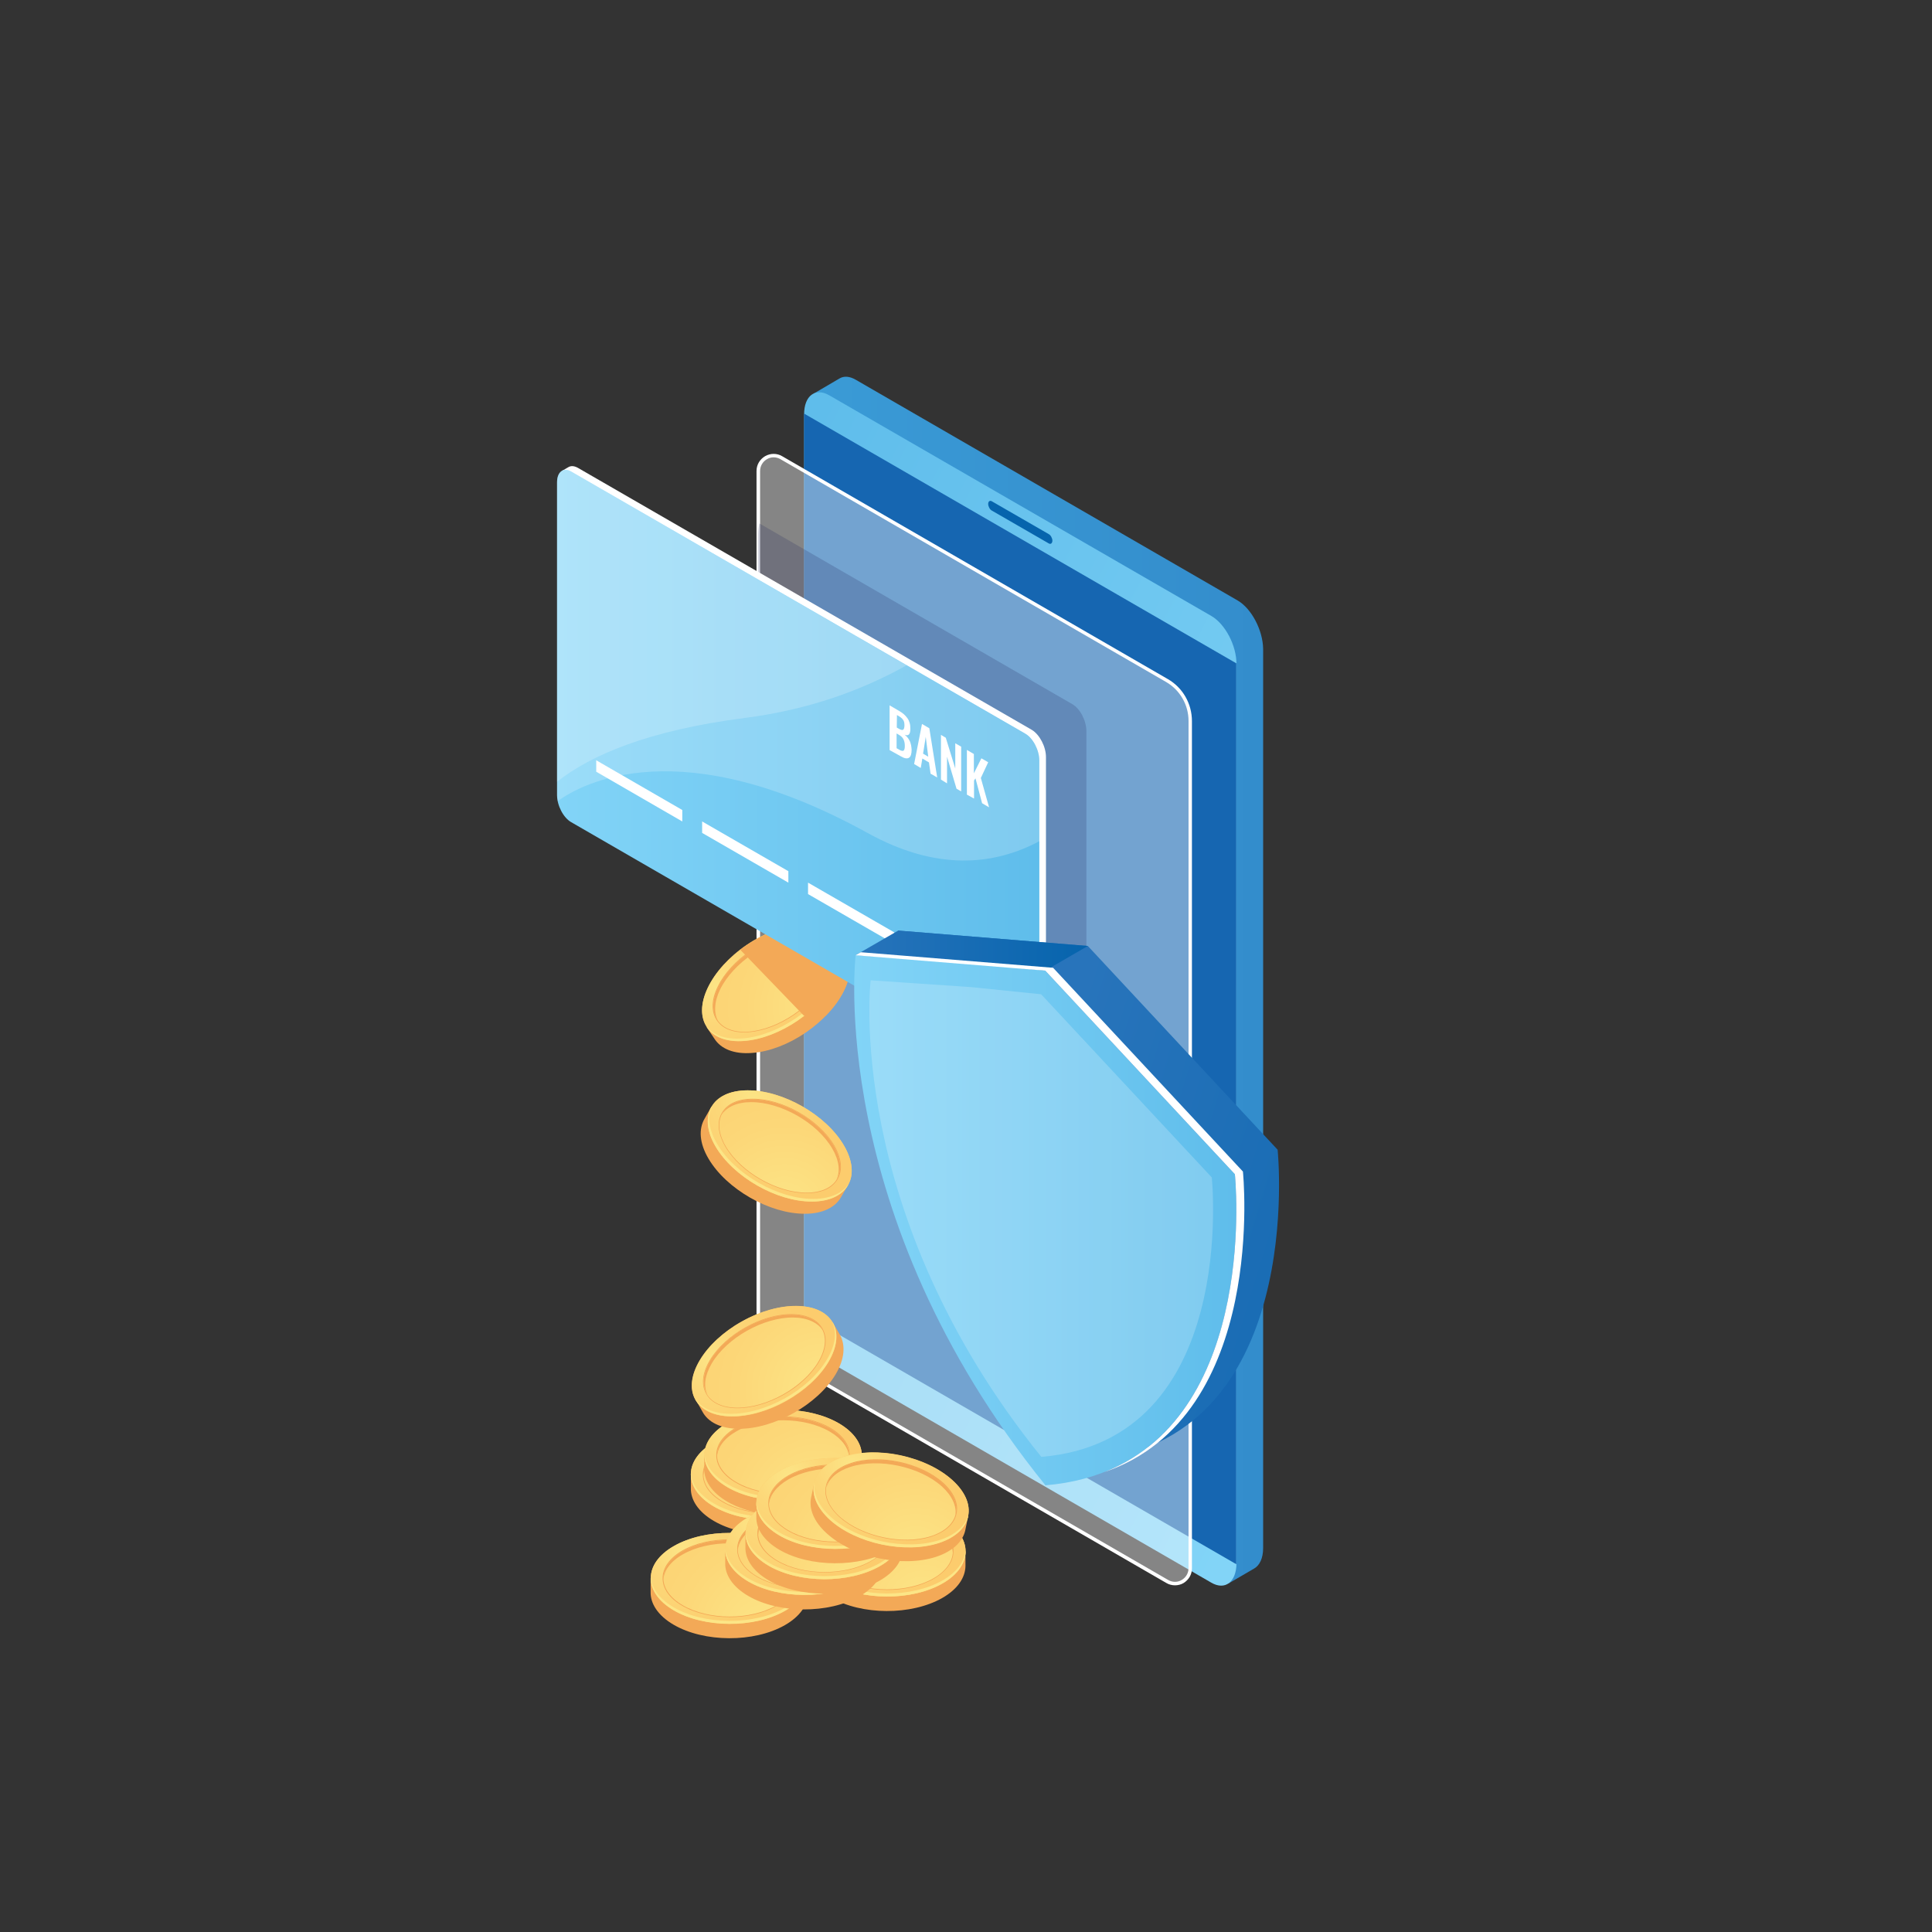 <?xml version="1.0" encoding="utf-8"?>
<!-- Generator: Adobe Illustrator 24.1.3, SVG Export Plug-In . SVG Version: 6.00 Build 0)  -->
<svg version="1.1" id="Layer_1" xmlns="http://www.w3.org/2000/svg" xmlns:xlink="http://www.w3.org/1999/xlink" x="0px" y="0px"
	 viewBox="0 0 1080 1080" style="enable-background:new 0 0 1080 1080;" xml:space="preserve">
<rect x="0" y="0" width="1080" height="1080" fill="#333333" stroke="none"/>
<style type="text/css">
	.st0{fill:url(#SVGID_1_);}
	.st1{fill:url(#SVGID_2_);}
	.st2{fill:#1666B1;}
	.st3{opacity:0.4;fill:#FFFFFF;enable-background:new    ;}
	.st4{fill:#FFFFFF;}
	.st5{fill:#0664AD;}
	.st6{opacity:0.2;fill:#21255C;enable-background:new    ;}
	.st7{fill:#F3A957;}
	.st8{fill:#FCCC6D;}
	.st9{fill:url(#SVGID_3_);}
	.st10{fill:url(#SVGID_4_);}
	.st11{fill:#FCE586;}
	.st12{fill:url(#SVGID_5_);}
	.st13{opacity:0.2;fill:#FFFFFF;enable-background:new    ;}
	.st14{fill:url(#SVGID_6_);}
	.st15{fill:url(#SVGID_7_);}
	.st16{fill:url(#SVGID_8_);}
	.st17{fill:url(#SVGID_9_);}
	.st18{fill:url(#SVGID_10_);}
	.st19{fill:url(#SVGID_11_);}
	.st20{fill:url(#SVGID_12_);}
	.st21{fill:url(#SVGID_13_);}
	.st22{fill:url(#SVGID_14_);}
	.st23{fill:url(#SVGID_15_);}
	.st24{fill:url(#SVGID_16_);}
	.st25{fill:url(#SVGID_17_);}
	.st26{fill:url(#SVGID_18_);}
	.st27{fill:url(#SVGID_19_);}
	.st28{fill:url(#SVGID_20_);}
	.st29{fill:url(#SVGID_21_);}
	.st30{fill:url(#SVGID_22_);}
	.st31{fill:url(#SVGID_23_);}
	.st32{fill:url(#SVGID_24_);}
	.st33{fill:url(#SVGID_25_);}
	.st34{fill:url(#SVGID_26_);}
	.st35{fill:url(#SVGID_27_);}
	.st36{fill:url(#SVGID_28_);}
</style>
<g id="payment3">
	<g>
		
			<linearGradient id="SVGID_1_" gradientUnits="userSpaceOnUse" x1="454.9" y1="532.051" x2="1106.75" y2="532.051" gradientTransform="matrix(1 0 0 -1 0 1080)">
			<stop  offset="0" style="stop-color:#3A9BD6"/>
			<stop  offset="6.547332e-02" style="stop-color:#3998D4"/>
			<stop  offset="0.671" style="stop-color:#2E83C5"/>
			<stop  offset="1" style="stop-color:#2A7CBF"/>
		</linearGradient>
		<path class="st0" d="M691.9,335.7L478.4,212.3c-3.4-2-6.6-2.2-9-0.8l-14.5,8.5l9.5,5.7v500.1c0,10.4,6.3,22.4,14.1,26.9l211,121.9
			l-3,10.7l14.6-8.5l0,0c3-1.7,5-5.7,5-11.4V362.6C705.9,352.2,699.6,340.2,691.9,335.7z"/>
		
			<linearGradient id="SVGID_2_" gradientUnits="userSpaceOnUse" x1="267.824" y1="88.163" x2="655.596" y2="-116.155" gradientTransform="matrix(0.866 0.5 0 -1.155 169.693 304.739)">
			<stop  offset="0" style="stop-color:#5FBDEB"/>
			<stop  offset="1" style="stop-color:#82D4F7"/>
		</linearGradient>
		<path class="st1" d="M677.1,884.7L463.6,761.3c-7.8-4.5-14.1-16.5-14.1-26.9V231.6c0-10.4,6.3-15.1,14.1-10.6l213.5,123.3
			c7.8,4.5,14.1,16.5,14.1,26.9V874C691.1,884.4,684.8,889.2,677.1,884.7z"/>
		<polygon class="st2" points="691.1,874.4 449.5,734.8 449.5,231.2 691.1,370.8 		"/>
		<g>
			<path class="st3" d="M652.5,884.1L436.9,759.5c-8.1-4.7-13.1-13.3-13.1-22.6V263.3c0-6.6,7.2-10.8,12.9-7.4l215.6,124.6
				c8.1,4.7,13.1,13.3,13.1,22.6v473.6C665.4,883.2,658.3,887.4,652.5,884.1z"/>
			<path class="st4" d="M656.8,886.2c-1.6,0-3.3-0.4-4.8-1.3L436.4,760.3c-8.4-4.8-13.5-13.8-13.5-23.5V263.3c0-3.5,1.8-6.5,4.8-8.3
				c3-1.7,6.6-1.7,9.5,0l215.6,124.6c8.4,4.8,13.5,13.8,13.5,23.5v473.6c0,3.5-1.8,6.5-4.8,8.3C660.1,885.8,658.5,886.2,656.8,886.2
				z M653,883.2c2.4,1.4,5.3,1.4,7.6,0c2.4-1.4,3.8-3.9,3.8-6.6V403c0-9-4.8-17.3-12.6-21.8L436.3,256.7c-2.4-1.4-5.3-1.4-7.6,0
				c-2.4,1.4-3.8,3.9-3.8,6.6v473.6c0,9,4.8,17.3,12.6,21.8L653,883.2z"/>
		</g>
		<path class="st5" d="M586.3,303.8l-31.9-18.4c-1.1-0.6-2-2.3-2-3.7l0,0c0-1.4,0.9-2.1,2-1.5l31.9,18.4c1.1,0.6,2,2.3,2,3.7l0,0
			C588.2,303.7,587.4,304.4,586.3,303.8z"/>
	</g>
	<path class="st6" d="M599.4,589.6c4.4,2.5,7.9-0.2,7.9-6V408.7c0-5.8-3.5-12.6-7.9-15.1l-174.9-101c-0.4,2-0.7,4.1-0.7,6.3v189.3
		L599.4,589.6z"/>
	<g>
		<path class="st7" d="M468,524.8v4.3c-3.7-1.7-8.5-2.5-14.1-2.1c-19.8,1.4-42.8,17.1-51.5,35c-2.4,4.9-3.4,9.5-3.3,13.6l-4-1.3
			l4.3,6.4l0,0c3.6,5.6,10.9,8.7,21,7.9c19.8-1.4,42.8-17.1,51.5-35c4.3-8.9,4.2-16.7,0.6-22.1l0,0L468,524.8z"/>
		
			<ellipse transform="matrix(0.827 -0.562 0.562 0.827 -234.173 337.385)" class="st8" cx="431.6" cy="549.5" rx="44" ry="25.4"/>
		
			<radialGradient id="SVGID_3_" cx="1978.666" cy="1392.368" r="62.841" gradientTransform="matrix(0.622 -0.783 -0.783 -0.622 260.995 2967.288)" gradientUnits="userSpaceOnUse">
			<stop  offset="0" style="stop-color:#FCE586"/>
			<stop  offset="0.321" style="stop-color:#FCD778"/>
			<stop  offset="0.663" style="stop-color:#FCCF70"/>
			<stop  offset="1" style="stop-color:#FCCC6D"/>
		</radialGradient>
		<path class="st9" d="M467.4,546.9c-8.6,17.9-31.7,33.5-51.5,35c-19.8,1.4-28.8-11.9-20.2-29.7c8.6-17.9,31.7-33.5,51.5-35
			C467,515.7,476.1,529,467.4,546.9z"/>
		<path class="st7" d="M444,567.3c-7.9,5.4-17.1,9.1-25.5,9.7c-8.2,0.6-14.5-1.7-17.8-6.6c-3.3-4.8-3.1-11.6,0.5-18.9
			c7.3-15.1,26.8-28.3,43.5-29.6c8.2-0.6,14.5,1.7,17.8,6.6c3.3,4.8,3.1,11.6-0.5,18.9C458.4,554.9,451.8,561.9,444,567.3z
			 M419.6,532.3c-7.7,5.3-14.2,12.2-17.7,19.5c-3.4,7.1-3.6,13.6-0.5,18.2c3.1,4.6,9.2,6.8,17.1,6.2c16.5-1.2,35.7-14.3,42.9-29.1
			c3.4-7.1,3.6-13.6,0.5-18.2c-3.1-4.6-9.2-6.8-17.1-6.2C436.4,523.3,427.4,527,419.6,532.3z"/>
		
			<radialGradient id="SVGID_4_" cx="2009.139" cy="1336.12" r="149.488" gradientTransform="matrix(0.622 -0.783 -0.783 -0.622 260.995 2967.288)" gradientUnits="userSpaceOnUse">
			<stop  offset="0" style="stop-color:#FCE586"/>
			<stop  offset="0.321" style="stop-color:#FCD778"/>
			<stop  offset="0.663" style="stop-color:#FCCF70"/>
			<stop  offset="1" style="stop-color:#FCCC6D"/>
		</radialGradient>
		<path class="st10" d="M461.7,547.3c-7.3,15-26.6,28.1-43.2,29.4c-16.6,1.2-24.2-10-16.9-25c7.3-15,26.6-28.1,43.2-29.4
			C461.3,521.1,468.9,532.3,461.7,547.3z"/>
		<path class="st7" d="M402.5,553.2c7.3-15,26.6-28.1,43.2-29.4c7.9-0.6,13.7,1.6,16.9,5.7c-2.9-5-9.1-7.8-17.9-7.1
			c-16.6,1.2-36,14.4-43.2,29.4c-3.8,7.9-3.5,14.7,0,19.3C399,566.5,399.1,560.2,402.5,553.2z"/>
		<path class="st11" d="M466.5,545.5c-8.6,17.9-31.7,33.5-51.5,35c-9.5,0.7-16.5-2-20.3-6.9c3.5,5.8,10.9,9.1,21.2,8.3
			c19.8-1.4,42.8-17.1,51.5-35c4.5-9.3,4.2-17.4,0.1-22.8C470.7,529.4,470.6,536.9,466.5,545.5z"/>
	</g>
	<path class="st7" d="M461.4,568c4.4-4.5,8.1-9.4,10.5-14.5c4.3-8.9,4.2-16.7,0.6-22.1l-4.5-6.7c-0.1-0.1-0.1-0.2-0.2-0.3
		s-0.2-0.3-0.3-0.4c0,0,0,0.1,0.1,0.1c-3.8-5-10.8-7.8-20.3-7.1c-11.2,0.8-23.4,6.2-33.5,13.9l35.6,36.9h12V568z"/>
	<g>
		<path class="st4" d="M576.8,408L323,261.5c-2-1.1-3.8-1.2-5.2-0.4l0,0l-3.8,2.2c0,0,0.9,0.1,1.7,0.2c-0.5,1.1-0.7,2.4-0.7,4v174.9
			c0,5.8,3.5,12.6,7.9,15.1L576.8,604c0.5,0.3,0.9,0.5,1.4,0.6v2l3.8-2.2l0,0c1.7-1,2.7-3.2,2.7-6.4V423.2
			C584.7,417.3,581.1,410.6,576.8,408z"/>
		
			<linearGradient id="SVGID_5_" gradientUnits="userSpaceOnUse" x1="311.4" y1="645.101" x2="581" y2="645.101" gradientTransform="matrix(1 0 0 -1 0 1080)">
			<stop  offset="0" style="stop-color:#82D4F7"/>
			<stop  offset="1" style="stop-color:#5FBDEB"/>
		</linearGradient>
		<path class="st12" d="M573.1,606.2L319.3,459.6c-4.4-2.5-7.9-9.3-7.9-15.1V269.6c0-5.8,3.5-8.5,7.9-6l253.8,146.5
			c4.4,2.5,7.9,9.3,7.9,15.1v174.9C581,606,577.5,608.7,573.1,606.2z"/>
		<g>
			<path class="st4" d="M497.3,419.3v-25l5.3,3.1c1,0.6,1.9,1.2,2.6,1.8c0.7,0.6,1.4,1.4,2,2.2c0.6,0.8,1,1.7,1.3,2.7
				s0.4,2.1,0.4,3.3c0,3.1-1.1,4.2-3.2,3.3c1.3,1,2.2,2.2,2.9,3.6c0.6,1.4,0.9,3,1,4.8c0,2.4-0.5,3.9-1.5,4.5s-2.5,0.4-4.5-0.8
				L497.3,419.3z M501.3,406.7l1.2,0.7c1.2,0.7,2,0.8,2.4,0.5s0.7-1.2,0.7-2.5c0-0.7-0.1-1.3-0.2-1.8s-0.4-1-0.7-1.4
				c-0.3-0.4-0.7-0.8-1.1-1.1c-0.4-0.3-1-0.7-1.7-1.1l-0.5-0.3L501.3,406.7L501.3,406.7z M501.3,418.3l1.4,0.8
				c1.2,0.7,2,0.8,2.4,0.5c0.5-0.4,0.7-1.3,0.7-2.7c0-1.5-0.3-2.7-0.8-3.7s-1.4-1.8-2.6-2.5l-1.2-0.7v8.3H501.3z"/>
			<path class="st4" d="M511,427.1l4.4-22.4l4.1,2.4l4.4,27.5l-3.7-2.1l-0.9-6.3l-3.7-2.2l-0.9,5.3L511,427.1z M516,421.3l2.9,1.7
				l-1.4-11.1L516,421.3z"/>
			<path class="st4" d="M526,435.8v-25l2.7,1.6l5.3,17.2v-14.1l3.3,1.9v25l-2.6-1.5l-5.3-17.9v14.9L526,435.8z"/>
			<path class="st4" d="M540.5,444.2v-25l3.9,2.3v10.8l4.2-8.4l3.8,2.2l-4.1,8.8l4.6,16.4L549,449l-3.7-13.9l-0.8,1.2v10.1
				L540.5,444.2z"/>
		</g>
		<g>
			<polygon class="st4" points="381.4,459.2 333.3,431.4 333.3,425 381.4,452.8 			"/>
			<polygon class="st4" points="440.7,493.4 392.5,465.6 392.5,459.2 440.7,487 			"/>
			<polygon class="st4" points="499.9,527.6 451.7,499.8 451.7,493.4 499.9,521.2 			"/>
			<polygon class="st4" points="559.1,561.8 510.9,534 510.9,527.6 559.1,555.4 			"/>
		</g>
		<path class="st13" d="M573.1,410.2L319.3,263.6c-4.4-2.5-7.9,0.2-7.9,6v174.9c0,1.1,0.2,2.2,0.4,3.3c13.5-9.8,68.4-40,173.3,17.9
			c38.2,21.1,70.1,18.3,96,4.5v-44.9C581,419.5,577.5,412.7,573.1,410.2z"/>
		<path class="st13" d="M416.6,401.3c35.6-4.6,65.4-15.5,90.2-29.4L319.3,263.6c-4.4-2.5-7.9,0.2-7.9,6V437
			C330.1,422.2,362.1,408.3,416.6,401.3z"/>
	</g>
	<g>
		<path class="st7" d="M474.2,824.5l-2.4,3.6c-2.1-3.5-5.6-6.9-10.4-9.7c-17.1-10-45-10.1-62.2-0.3c-4.8,2.7-8.2,5.9-10.4,9.4
			l-2.6-3.4v7.7l0,0c-0.2,6.6,4.1,13.3,12.8,18.4c17.1,10,45,10.1,62.2,0.3c8.6-4.9,12.9-11.4,13-17.9l0,0V824.5z"/>
		
			<ellipse transform="matrix(4.489144e-03 -1 1 4.489144e-03 -395.948 1250.761)" class="st8" cx="430.2" cy="824.2" rx="25.4" ry="44"/>
		
			<radialGradient id="SVGID_6_" cx="921.589" cy="1261.064" r="62.844" gradientTransform="matrix(0.956 -0.294 -0.294 -0.956 -105.983 2285.775)" gradientUnits="userSpaceOnUse">
			<stop  offset="0" style="stop-color:#FCE586"/>
			<stop  offset="0.321" style="stop-color:#FCD778"/>
			<stop  offset="0.663" style="stop-color:#FCCF70"/>
			<stop  offset="1" style="stop-color:#FCCC6D"/>
		</radialGradient>
		<path class="st14" d="M461.2,842.4c-17.2,9.8-45.1,9.7-62.2-0.3s-17.1-26.1,0.2-35.9c17.2-9.8,45.1-9.7,62.2,0.3
			C478.5,816.4,478.4,832.5,461.2,842.4z"/>
		<path class="st7" d="M430.4,846c-9.6,0-19.3-2.1-26.6-6.4c-7.1-4.1-11-9.6-10.9-15.5c0-5.8,4-11.3,11.1-15.4
			c14.5-8.3,38.1-8.2,52.6,0.2c7.1,4.1,11,9.6,10.9,15.5c0,5.8-4,11.3-11.1,15.4C449.2,843.9,439.8,846,430.4,846z M430,803.3
			c-9.3,0-18.6,2-25.7,6.1c-6.9,3.9-10.7,9.2-10.7,14.7c0,5.6,3.7,10.8,10.6,14.8c14.3,8.3,37.5,8.4,51.9,0.2
			c6.9-3.9,10.7-9.2,10.7-14.7c0-5.6-3.7-10.8-10.6-14.8C449,805.4,439.5,803.3,430,803.3z"/>
		
			<radialGradient id="SVGID_7_" cx="952.064" cy="1204.814" r="149.495" gradientTransform="matrix(0.956 -0.294 -0.294 -0.956 -105.983 2285.775)" gradientUnits="userSpaceOnUse">
			<stop  offset="0" style="stop-color:#FCE586"/>
			<stop  offset="0.321" style="stop-color:#FCD778"/>
			<stop  offset="0.663" style="stop-color:#FCCF70"/>
			<stop  offset="1" style="stop-color:#FCCC6D"/>
		</radialGradient>
		<path class="st15" d="M456.2,839.5c-14.5,8.3-37.9,8.2-52.2-0.2c-14.4-8.4-14.3-21.9,0.1-30.2c14.5-8.3,37.9-8.2,52.2,0.2
			C470.8,817.7,470.7,831.2,456.2,839.5z"/>
		<path class="st7" d="M404.1,810.8c14.5-8.3,37.9-8.2,52.2,0.2c6.8,4,10.4,9.1,10.7,14.2c0.4-5.7-3.1-11.6-10.7-16
			c-14.4-8.4-37.8-8.5-52.2-0.2c-7.6,4.4-11.2,10.2-10.9,15.9C393.7,819.8,397.3,814.7,404.1,810.8z"/>
		<path class="st11" d="M461.2,840.7c-17.2,9.8-45.1,9.7-62.2-0.3c-8.2-4.8-12.5-11-12.8-17.2c-0.4,6.8,3.8,13.6,12.8,18.9
			c17.1,10,45,10.1,62.2,0.3c9-5.1,13.3-12,12.9-18.7C473.8,829.8,469.5,836,461.2,840.7z"/>
	</g>
	<g>
		<path class="st7" d="M481.7,813.7l-2.4,3.6c-2.1-3.5-5.6-6.9-10.4-9.7c-17.1-10-45-10.1-62.2-0.3c-4.8,2.7-8.2,5.9-10.4,9.4
			l-2.6-3.4v7.7l0,0c-0.2,6.6,4.1,13.3,12.8,18.4c17.1,10,45,10.1,62.2,0.3c8.6-4.9,12.9-11.4,13-17.9l0,0V813.7z"/>
		
			<ellipse transform="matrix(4.489144e-03 -1 1 4.489144e-03 -377.718 1247.617)" class="st8" cx="437.8" cy="813.5" rx="25.4" ry="44"/>
		
			<radialGradient id="SVGID_8_" cx="931.976" cy="1269.153" r="62.844" gradientTransform="matrix(0.956 -0.294 -0.294 -0.956 -105.983 2285.775)" gradientUnits="userSpaceOnUse">
			<stop  offset="0" style="stop-color:#FCE586"/>
			<stop  offset="0.321" style="stop-color:#FCD778"/>
			<stop  offset="0.663" style="stop-color:#FCCF70"/>
			<stop  offset="1" style="stop-color:#FCCC6D"/>
		</radialGradient>
		<path class="st16" d="M468.8,831.6c-17.2,9.8-45.1,9.7-62.2-0.3s-17.1-26.1,0.2-35.9c17.2-9.8,45.1-9.7,62.2,0.3
			S486,821.7,468.8,831.6z"/>
		<path class="st7" d="M437.9,835.2c-9.6,0-19.3-2.1-26.6-6.4c-7.1-4.1-11-9.6-10.9-15.5c0-5.8,4-11.3,11.1-15.4
			c14.5-8.3,38.1-8.2,52.6,0.2c7.1,4.1,11,9.6,10.9,15.5c0,5.8-4,11.3-11.1,15.4C456.8,833.1,447.4,835.2,437.9,835.2z M437.5,792.5
			c-9.3,0-18.6,2-25.7,6.1c-6.9,3.9-10.7,9.2-10.7,14.7c0,5.6,3.7,10.8,10.6,14.8c14.3,8.3,37.5,8.4,51.9,0.2
			c6.9-3.9,10.7-9.2,10.7-14.7c0-5.6-3.7-10.8-10.6-14.8C456.5,794.6,447,792.5,437.5,792.5z"/>
		
			<radialGradient id="SVGID_9_" cx="962.451" cy="1212.903" r="149.495" gradientTransform="matrix(0.956 -0.294 -0.294 -0.956 -105.983 2285.775)" gradientUnits="userSpaceOnUse">
			<stop  offset="0" style="stop-color:#FCE586"/>
			<stop  offset="0.321" style="stop-color:#FCD778"/>
			<stop  offset="0.663" style="stop-color:#FCCF70"/>
			<stop  offset="1" style="stop-color:#FCCC6D"/>
		</radialGradient>
		<path class="st17" d="M463.8,828.7c-14.5,8.3-37.9,8.2-52.2-0.2c-14.4-8.4-14.3-21.9,0.1-30.2c14.5-8.3,37.9-8.2,52.2,0.2
			C478.3,806.9,478.3,820.4,463.8,828.7z"/>
		<path class="st7" d="M411.7,800.1c14.5-8.3,37.9-8.2,52.2,0.2c6.8,4,10.4,9.1,10.7,14.2c0.4-5.7-3.1-11.6-10.7-16
			c-14.4-8.4-37.8-8.5-52.2-0.2c-7.6,4.4-11.2,10.2-10.9,15.9C401.2,809,404.8,804,411.7,800.1z"/>
		<path class="st11" d="M468.8,829.9c-17.2,9.8-45.1,9.7-62.2-0.3c-8.2-4.8-12.5-11-12.8-17.2c-0.4,6.8,3.8,13.6,12.8,18.9
			c17.1,10,45,10.1,62.2,0.3c9-5.1,13.3-12,12.9-18.7C481.3,819.1,477,825.2,468.8,829.9z"/>
	</g>
	<g>
		<path class="st7" d="M539.7,867.3l-2.4,3.6c-2.1-3.5-5.6-6.9-10.4-9.7c-17.1-10-45-10.1-62.2-0.3c-4.8,2.7-8.2,5.9-10.4,9.4
			l-2.6-3.4v7.7l0,0c-0.2,6.6,4.1,13.3,12.8,18.4c17.1,10,45,10.1,62.2,0.3c8.6-4.9,12.9-11.4,13-17.9l0,0L539.7,867.3z"/>
		
			<ellipse transform="matrix(4.486249e-03 -1 1 4.486249e-03 -373.548 1358.955)" class="st8" cx="495.8" cy="867.1" rx="25.4" ry="44"/>
		
			<radialGradient id="SVGID_10_" cx="971.676" cy="1200.901" r="62.844" gradientTransform="matrix(0.956 -0.294 -0.294 -0.956 -105.983 2285.775)" gradientUnits="userSpaceOnUse">
			<stop  offset="0" style="stop-color:#FCE586"/>
			<stop  offset="0.321" style="stop-color:#FCD778"/>
			<stop  offset="0.663" style="stop-color:#FCCF70"/>
			<stop  offset="1" style="stop-color:#FCCC6D"/>
		</radialGradient>
		<path class="st18" d="M526.8,885.2c-17.2,9.8-45.1,9.7-62.2-0.3s-17.1-26.1,0.2-35.9c17.2-9.8,45.1-9.7,62.2,0.3
			C544.1,859.2,544,875.3,526.8,885.2z"/>
		<path class="st7" d="M495.9,888.8c-9.6,0-19.3-2.1-26.6-6.4c-7.1-4.1-11-9.6-10.9-15.5c0-5.8,4-11.3,11.1-15.4
			c14.5-8.3,38.1-8.2,52.6,0.2c7.1,4.1,11,9.6,10.9,15.5c0,5.8-4,11.3-11.1,15.4C514.8,886.7,505.3,888.8,495.9,888.8z M495.5,846.1
			c-9.3,0-18.6,2-25.7,6.1c-6.9,3.9-10.7,9.2-10.7,14.7c0,5.6,3.7,10.8,10.6,14.8c14.3,8.3,37.5,8.4,51.9,0.2
			c6.9-3.9,10.7-9.2,10.7-14.7c0-5.6-3.7-10.8-10.6-14.8C514.5,848.2,505,846.1,495.5,846.1z"/>
		
			<radialGradient id="SVGID_11_" cx="1002.151" cy="1144.651" r="149.495" gradientTransform="matrix(0.956 -0.294 -0.294 -0.956 -105.983 2285.775)" gradientUnits="userSpaceOnUse">
			<stop  offset="0" style="stop-color:#FCE586"/>
			<stop  offset="0.321" style="stop-color:#FCD778"/>
			<stop  offset="0.663" style="stop-color:#FCCF70"/>
			<stop  offset="1" style="stop-color:#FCCC6D"/>
		</radialGradient>
		<path class="st19" d="M521.8,882.3c-14.5,8.3-37.9,8.2-52.2-0.2c-14.4-8.4-14.3-21.9,0.1-30.2c14.5-8.3,37.9-8.2,52.2,0.2
			C536.3,860.5,536.2,874,521.8,882.3z"/>
		<path class="st7" d="M469.7,853.6c14.5-8.3,37.9-8.2,52.2,0.2c6.8,4,10.4,9.1,10.7,14.2c0.4-5.7-3.1-11.6-10.7-16
			c-14.4-8.4-37.8-8.5-52.2-0.2c-7.6,4.4-11.2,10.2-10.9,15.9C459.2,862.6,462.8,857.6,469.7,853.6z"/>
		<path class="st11" d="M526.8,883.5c-17.2,9.8-45.1,9.7-62.2-0.3c-8.2-4.8-12.5-11-12.8-17.2c-0.4,6.8,3.8,13.6,12.8,18.9
			c17.1,10,45,10.1,62.2,0.3c9-5.1,13.3-12,12.9-18.7C539.3,872.7,535,878.8,526.8,883.5z"/>
	</g>
	<g>
		<path class="st7" d="M451.7,882.5l-2.4,3.6c-2.1-3.5-5.6-6.9-10.4-9.7c-17.1-10-45-10.1-62.2-0.3c-4.8,2.7-8.2,5.9-10.4,9.4
			l-2.6-3.4v7.7l0,0c-0.2,6.6,4.1,13.3,12.8,18.4c17.1,10,45,10.1,62.2,0.3c8.6-4.9,12.9-11.4,13-17.9l0,0V882.5z"/>
		<path class="st8" d="M438.8,900.4c-17.2,9.8-45.1,9.7-62.2-0.3s-17.1-26.1,0.2-35.9c17.2-9.8,45.1-9.7,62.2,0.3
			S456,890.6,438.8,900.4z"/>
		
			<radialGradient id="SVGID_12_" cx="883.073" cy="1212.148" r="62.844" gradientTransform="matrix(0.956 -0.294 -0.294 -0.956 -105.983 2285.775)" gradientUnits="userSpaceOnUse">
			<stop  offset="0" style="stop-color:#FCE586"/>
			<stop  offset="0.321" style="stop-color:#FCD778"/>
			<stop  offset="0.663" style="stop-color:#FCCF70"/>
			<stop  offset="1" style="stop-color:#FCCC6D"/>
		</radialGradient>
		<path class="st20" d="M438.8,900.4c-17.2,9.8-45.1,9.7-62.2-0.3s-17.1-26.1,0.2-35.9c17.2-9.8,45.1-9.7,62.2,0.3
			S456,890.6,438.8,900.4z"/>
		<path class="st7" d="M407.9,904c-9.6,0-19.3-2.1-26.6-6.4c-7.1-4.1-11-9.6-10.9-15.5c0-5.8,4-11.3,11.1-15.4
			c14.5-8.3,38.1-8.2,52.6,0.2c7.1,4.1,11,9.6,10.9,15.5c0,5.8-4,11.3-11.1,15.4C426.8,902,417.3,904,407.9,904z M407.5,861.4
			c-9.3,0-18.6,2-25.7,6.1c-6.9,3.9-10.7,9.2-10.7,14.7c0,5.6,3.7,10.8,10.6,14.8c14.3,8.3,37.5,8.4,51.9,0.2
			c6.9-3.9,10.7-9.2,10.7-14.7c0-5.6-3.7-10.8-10.6-14.8C426.5,863.5,417,861.4,407.5,861.4z"/>
		
			<radialGradient id="SVGID_13_" cx="913.548" cy="1155.899" r="149.495" gradientTransform="matrix(0.956 -0.294 -0.294 -0.956 -105.983 2285.775)" gradientUnits="userSpaceOnUse">
			<stop  offset="0" style="stop-color:#FCE586"/>
			<stop  offset="0.321" style="stop-color:#FCD778"/>
			<stop  offset="0.663" style="stop-color:#FCCF70"/>
			<stop  offset="1" style="stop-color:#FCCC6D"/>
		</radialGradient>
		<path class="st21" d="M433.8,897.5c-14.5,8.3-37.9,8.2-52.2-0.2c-14.4-8.4-14.3-21.9,0.1-30.2c14.5-8.3,37.9-8.2,52.2,0.2
			C448.3,875.8,448.2,889.3,433.8,897.5z"/>
		<path class="st7" d="M381.7,868.9c14.5-8.3,37.9-8.2,52.2,0.2c6.8,4,10.4,9.1,10.7,14.2c0.4-5.7-3.1-11.6-10.7-16
			c-14.4-8.4-37.8-8.5-52.2-0.2c-7.6,4.4-11.2,10.2-10.9,15.9C371.2,877.9,374.8,872.8,381.7,868.9z"/>
		<path class="st11" d="M438.8,898.8c-17.2,9.8-45.1,9.7-62.2-0.3c-8.2-4.8-12.5-11-12.8-17.2c-0.4,6.8,3.8,13.6,12.8,18.9
			c17.1,10,45,10.1,62.2,0.3c9-5.1,13.3-12,12.9-18.7C451.3,887.9,447,894.1,438.8,898.8z"/>
	</g>
	<g>
		<path class="st7" d="M493.4,866.4L491,870c-2.1-3.5-5.6-6.9-10.4-9.7c-17.1-10-45-10.1-62.2-0.3c-4.8,2.7-8.2,5.9-10.4,9.4
			l-2.6-3.4v7.7l0,0c-0.2,6.6,4.1,13.3,12.8,18.4c17.1,10,45,10.1,62.2,0.3c8.6-4.9,12.9-11.4,13-17.9l0,0V866.4z"/>
		
			<ellipse transform="matrix(4.489132e-03 -1 1 4.489132e-03 -418.704 1311.629)" class="st8" cx="449.4" cy="866.1" rx="25.4" ry="44"/>
		
			<radialGradient id="SVGID_14_" cx="927.624" cy="1215.392" r="62.844" gradientTransform="matrix(0.956 -0.294 -0.294 -0.956 -105.983 2285.775)" gradientUnits="userSpaceOnUse">
			<stop  offset="0" style="stop-color:#FCE586"/>
			<stop  offset="0.321" style="stop-color:#FCD778"/>
			<stop  offset="0.663" style="stop-color:#FCCF70"/>
			<stop  offset="1" style="stop-color:#FCCC6D"/>
		</radialGradient>
		<path class="st22" d="M480.4,884.3c-17.2,9.8-45.1,9.7-62.2-0.3s-17.1-26.1,0.2-35.9c17.2-9.8,45.1-9.7,62.2,0.3
			C497.7,858.3,497.6,874.4,480.4,884.3z"/>
		<path class="st7" d="M449.6,887.8c-9.6,0-19.3-2.1-26.6-6.4c-7.1-4.1-11-9.6-10.9-15.5c0-5.8,4-11.3,11.1-15.4
			c14.5-8.3,38.1-8.2,52.6,0.2c7.1,4.1,11,9.6,10.9,15.5c0,5.8-4,11.3-11.1,15.4C468.4,885.8,459,887.8,449.6,887.8z M449.2,845.2
			c-9.3,0-18.6,2-25.7,6.1c-6.9,3.9-10.7,9.2-10.7,14.7c0,5.6,3.7,10.8,10.6,14.8c14.3,8.3,37.5,8.4,51.9,0.2
			c6.9-3.9,10.7-9.2,10.7-14.7c0-5.6-3.7-10.8-10.6-14.8C468.2,847.3,458.7,845.2,449.2,845.2z"/>
		
			<radialGradient id="SVGID_15_" cx="958.098" cy="1159.143" r="149.496" gradientTransform="matrix(0.956 -0.294 -0.294 -0.956 -105.983 2285.775)" gradientUnits="userSpaceOnUse">
			<stop  offset="0" style="stop-color:#FCE586"/>
			<stop  offset="0.321" style="stop-color:#FCD778"/>
			<stop  offset="0.663" style="stop-color:#FCCF70"/>
			<stop  offset="1" style="stop-color:#FCCC6D"/>
		</radialGradient>
		<path class="st23" d="M475.4,881.4c-14.5,8.3-37.9,8.2-52.2-0.2c-14.4-8.4-14.3-21.9,0.1-30.2c14.5-8.3,37.9-8.2,52.2,0.2
			C489.9,859.6,489.9,873.1,475.4,881.4z"/>
		<path class="st7" d="M423.3,852.7c14.5-8.3,37.9-8.2,52.2,0.2c6.8,4,10.4,9.1,10.7,14.2c0.4-5.7-3.1-11.6-10.7-16
			c-14.4-8.4-37.8-8.5-52.2-0.2c-7.6,4.4-11.2,10.2-10.9,15.9C412.8,861.7,416.5,856.6,423.3,852.7z"/>
		<path class="st11" d="M480.4,882.6c-17.2,9.8-45.1,9.7-62.2-0.3c-8.2-4.8-12.5-11-12.8-17.2c-0.4,6.8,3.8,13.6,12.8,18.9
			c17.1,10,45,10.1,62.2,0.3c9-5.1,13.3-12,12.9-18.7C493,871.7,488.6,877.9,480.4,882.6z"/>
	</g>
	<g>
		<path class="st7" d="M504.7,857.6l-2.4,3.6c-2.1-3.5-5.6-6.9-10.4-9.7c-17.1-10-45-10.1-62.2-0.3c-4.8,2.7-8.2,5.9-10.4,9.4
			l-2.6-3.4v7.7l0,0c-0.2,6.6,4.1,13.3,12.8,18.4c17.1,10,45,10.1,62.2,0.3c8.6-4.9,12.9-11.4,13-17.9l0,0V857.6z"/>
		
			<ellipse transform="matrix(4.489144e-03 -1 1 4.489144e-03 -398.666 1314.328)" class="st8" cx="460.8" cy="857.4" rx="25.4" ry="44"/>
		
			<radialGradient id="SVGID_16_" cx="941.085" cy="1220.458" r="62.844" gradientTransform="matrix(0.956 -0.294 -0.294 -0.956 -105.983 2285.775)" gradientUnits="userSpaceOnUse">
			<stop  offset="0" style="stop-color:#FCE586"/>
			<stop  offset="0.321" style="stop-color:#FCD778"/>
			<stop  offset="0.663" style="stop-color:#FCCF70"/>
			<stop  offset="1" style="stop-color:#FCCC6D"/>
		</radialGradient>
		<path class="st24" d="M491.8,875.5c-17.2,9.8-45.1,9.7-62.2-0.3s-17.1-26.1,0.2-35.9c17.2-9.8,45.1-9.7,62.2,0.3
			S509,865.6,491.8,875.5z"/>
		<path class="st7" d="M460.9,879c-9.6,0-19.3-2.1-26.6-6.4c-7.1-4.1-11-9.6-10.9-15.5c0-5.8,4-11.3,11.1-15.4
			c14.5-8.3,38.1-8.2,52.6,0.2c7.1,4.1,11,9.6,10.9,15.5c0,5.8-4,11.3-11.1,15.4C479.8,877,470.4,879,460.9,879z M460.5,836.4
			c-9.3,0-18.6,2-25.7,6.1c-6.9,3.9-10.7,9.2-10.7,14.7c0,5.6,3.7,10.8,10.6,14.8c14.3,8.3,37.5,8.4,51.9,0.2
			c6.9-3.9,10.7-9.2,10.7-14.7c0-5.6-3.7-10.8-10.6-14.8C479.5,838.5,470,836.4,460.5,836.4z"/>
		
			<radialGradient id="SVGID_17_" cx="971.56" cy="1164.209" r="149.495" gradientTransform="matrix(0.956 -0.294 -0.294 -0.956 -105.983 2285.775)" gradientUnits="userSpaceOnUse">
			<stop  offset="0" style="stop-color:#FCE586"/>
			<stop  offset="0.321" style="stop-color:#FCD778"/>
			<stop  offset="0.663" style="stop-color:#FCCF70"/>
			<stop  offset="1" style="stop-color:#FCCC6D"/>
		</radialGradient>
		<path class="st25" d="M486.8,872.6c-14.5,8.3-37.9,8.2-52.2-0.2c-14.4-8.4-14.3-21.9,0.1-30.2c14.5-8.3,37.9-8.2,52.2,0.2
			C501.3,850.8,501.3,864.3,486.8,872.6z"/>
		<path class="st7" d="M434.7,843.9c14.5-8.3,37.9-8.2,52.2,0.2c6.8,4,10.4,9.1,10.7,14.2c0.4-5.7-3.1-11.6-10.7-16
			c-14.4-8.4-37.8-8.5-52.2-0.2c-7.6,4.4-11.2,10.2-10.9,15.9C424.2,852.9,427.8,847.8,434.7,843.9z"/>
		<path class="st11" d="M491.8,873.8c-17.2,9.8-45.1,9.7-62.2-0.3c-8.2-4.8-12.5-11-12.8-17.2c-0.4,6.8,3.8,13.6,12.8,18.9
			c17.1,10,45,10.1,62.2,0.3c9-5.1,13.3-12,12.9-18.7C504.3,862.9,500,869.1,491.8,873.8z"/>
	</g>
	<g>
		<path class="st7" d="M510.8,840.6l-2.4,3.6c-2.1-3.5-5.6-6.9-10.4-9.7c-17.1-10-45-10.1-62.2-0.3c-4.8,2.7-8.2,5.9-10.4,9.4
			l-2.6-3.4v7.7l0,0c-0.2,6.6,4.1,13.3,12.8,18.4c17.1,10,45,10.1,62.2,0.3c8.6-4.9,12.9-11.4,13-17.9l0,0V840.6z"/>
		<path class="st8" d="M497.8,858.5c-17.2,9.8-45.1,9.7-62.2-0.3s-17.1-26.1,0.2-35.9c17.2-9.8,45.1-9.7,62.2,0.3
			C515.1,832.6,515,848.7,497.8,858.5z"/>
		
			<radialGradient id="SVGID_18_" cx="951.815" cy="1234.859" r="62.844" gradientTransform="matrix(0.956 -0.294 -0.294 -0.956 -105.983 2285.775)" gradientUnits="userSpaceOnUse">
			<stop  offset="0" style="stop-color:#FCE586"/>
			<stop  offset="0.321" style="stop-color:#FCD778"/>
			<stop  offset="0.663" style="stop-color:#FCCF70"/>
			<stop  offset="1" style="stop-color:#FCCC6D"/>
		</radialGradient>
		<path class="st26" d="M497.8,858.5c-17.2,9.8-45.1,9.7-62.2-0.3s-17.1-26.1,0.2-35.9c17.2-9.8,45.1-9.7,62.2,0.3
			C515.1,832.6,515,848.7,497.8,858.5z"/>
		<path class="st7" d="M467,862.1c-9.6,0-19.3-2.1-26.6-6.4c-7.1-4.1-11-9.6-10.9-15.5c0-5.8,4-11.3,11.1-15.4
			c14.5-8.3,38.1-8.2,52.6,0.2c7.1,4.1,11,9.6,10.9,15.5c0,5.8-4,11.3-11.1,15.4C485.8,860.1,476.4,862.1,467,862.1z M466.6,819.5
			c-9.3,0-18.6,2-25.7,6.1c-6.9,3.9-10.7,9.2-10.7,14.7c0,5.6,3.7,10.8,10.6,14.8c14.3,8.3,37.5,8.4,51.9,0.2
			c6.9-3.9,10.7-9.2,10.7-14.7c0-5.6-3.7-10.8-10.6-14.8C485.6,821.6,476.1,819.5,466.6,819.5z"/>
		
			<radialGradient id="SVGID_19_" cx="982.29" cy="1178.609" r="149.495" gradientTransform="matrix(0.956 -0.294 -0.294 -0.956 -105.983 2285.775)" gradientUnits="userSpaceOnUse">
			<stop  offset="0" style="stop-color:#FCE586"/>
			<stop  offset="0.321" style="stop-color:#FCD778"/>
			<stop  offset="0.663" style="stop-color:#FCCF70"/>
			<stop  offset="1" style="stop-color:#FCCC6D"/>
		</radialGradient>
		<path class="st27" d="M492.8,855.6c-14.5,8.3-37.9,8.2-52.2-0.2c-14.4-8.4-14.3-21.9,0.1-30.2c14.5-8.3,37.9-8.2,52.2,0.2
			C507.3,833.9,507.3,847.4,492.8,855.6z"/>
		<path class="st7" d="M440.7,827c14.5-8.3,37.9-8.2,52.2,0.2c6.8,4,10.4,9.1,10.7,14.2c0.4-5.7-3.1-11.6-10.7-16
			c-14.4-8.4-37.8-8.5-52.2-0.2c-7.6,4.4-11.2,10.2-10.9,15.9C430.2,836,433.9,830.9,440.7,827z"/>
		<path class="st11" d="M497.8,856.9c-17.2,9.8-45.1,9.7-62.2-0.3c-8.2-4.8-12.5-11-12.8-17.2c-0.4,6.8,3.8,13.6,12.8,18.9
			c17.1,10,45,10.1,62.2,0.3c9-5.1,13.3-12,12.9-18.7C510.4,846,506.1,852.2,497.8,856.9z"/>
	</g>
	<g>
		<path class="st7" d="M541.2,847.6l-3.1,3c-1.3-3.9-4-7.9-8.2-11.6c-14.7-13.3-42-19.1-60.9-13c-5.2,1.7-9.3,4.1-12.1,7l-1.8-3.8
			l-1.6,7.5l0,0c-1.5,6.4,1.2,13.8,8.8,20.6c14.7,13.3,42,19.1,60.9,13c9.4-3.1,15-8.5,16.4-14.9l0,0L541.2,847.6z"/>
		
			<ellipse transform="matrix(0.209 -0.978 0.978 0.209 -426.003 1150.259)" class="st8" cx="498.1" cy="838.5" rx="25.4" ry="44"/>
		
			<radialGradient id="SVGID_20_" cx="700.971" cy="1131.58" r="62.841" gradientTransform="matrix(0.996 -9.170000e-02 -9.170000e-02 -0.996 -118.069 2010.119)" gradientUnits="userSpaceOnUse">
			<stop  offset="0" style="stop-color:#FCE586"/>
			<stop  offset="0.321" style="stop-color:#FCD778"/>
			<stop  offset="0.663" style="stop-color:#FCCF70"/>
			<stop  offset="1" style="stop-color:#FCCC6D"/>
		</radialGradient>
		<path class="st28" d="M524.8,862.5c-18.9,6.1-46.1,0.3-60.9-13c-14.7-13.3-11.4-29,7.5-35.1s46.1-0.3,60.9,13
			S543.7,856.4,524.8,862.5z"/>
		<path class="st7" d="M493.9,859.7c-9.4-2-18.4-6-24.7-11.7c-6.1-5.5-8.8-11.7-7.5-17.4c1.2-5.7,6.2-10.2,14-12.8
			c15.9-5.2,39-0.2,51.5,11c6.1,5.5,8.8,11.7,7.5,17.4c-1.2,5.7-6.2,10.2-14,12.8C512.8,861.6,503.1,861.6,493.9,859.7z
			 M502.2,817.9c-9.1-1.9-18.6-1.8-26.4,0.7c-7.5,2.4-12.3,6.8-13.5,12.2s1.4,11.4,7.3,16.7c12.3,11.1,35,15.9,50.7,10.8
			c7.5-2.4,12.3-6.8,13.5-12.2s-1.4-11.4-7.3-16.7C520.4,823.8,511.5,819.8,502.2,817.9z"/>
		
			<radialGradient id="SVGID_21_" cx="731.445" cy="1075.333" r="149.49" gradientTransform="matrix(0.996 -9.170000e-02 -9.170000e-02 -0.996 -118.069 2010.119)" gradientUnits="userSpaceOnUse">
			<stop  offset="0" style="stop-color:#FCE586"/>
			<stop  offset="0.321" style="stop-color:#FCD778"/>
			<stop  offset="0.663" style="stop-color:#FCCF70"/>
			<stop  offset="1" style="stop-color:#FCCC6D"/>
		</radialGradient>
		<path class="st29" d="M520.5,858.7c-15.8,5.1-38.7,0.2-51.1-10.9c-12.4-11.2-9.5-24.4,6.3-29.5s38.7-0.2,51.1,10.9
			C539.2,840.3,536.4,853.5,520.5,858.7z"/>
		<path class="st7" d="M475.4,820c15.8-5.1,38.7-0.2,51.1,10.9c5.8,5.3,8.3,11,7.6,16.1c1.6-5.5-0.7-12-7.2-17.9
			c-12.4-11.2-35.2-16.1-51.1-10.9c-8.4,2.7-13.1,7.7-13.9,13.4C463.3,826.6,467.9,822.4,475.4,820z"/>
		<path class="st11" d="M525.2,860.9c-18.9,6.1-46.1,0.3-60.9-13c-7-6.4-9.9-13.3-9-19.4c-1.8,6.5,1,14.1,8.6,21.1
			c14.7,13.3,42,19.1,60.9,13c9.8-3.2,15.5-9,16.5-15.7C539.7,852.8,534.2,858,525.2,860.9z"/>
	</g>
	<g>
		<path class="st7" d="M474.1,662.4l-3.9,1.9c-0.1-4.1-1.5-8.7-4.3-13.6c-10-17.1-34.2-31-54-30.9c-5.5,0-10.1,1.1-13.6,3l-0.6-4.2
			l-3.8,6.7l0,0c-3.4,5.7-3,13.6,2.1,22.3c10,17.1,34.2,31,54,30.9c9.9,0,16.9-3.6,20.1-9.2l0,0L474.1,662.4z"/>
		<path class="st8" d="M454,671.6c-19.8,0.1-44-13.7-54-30.9c-10-17.1-2-31.1,17.8-31.2c19.8-0.1,44,13.7,54,30.9
			S473.8,671.6,454,671.6z"/>
		
			<radialGradient id="SVGID_22_" cx="257.423" cy="1063.945" r="62.842" gradientTransform="matrix(0.977 0.215 0.215 -0.977 -59.382 1599.101)" gradientUnits="userSpaceOnUse">
			<stop  offset="0" style="stop-color:#FCE586"/>
			<stop  offset="0.321" style="stop-color:#FCD778"/>
			<stop  offset="0.663" style="stop-color:#FCCF70"/>
			<stop  offset="1" style="stop-color:#FCCC6D"/>
		</radialGradient>
		<path class="st30" d="M454,671.6c-19.8,0.1-44-13.7-54-30.9c-10-17.1-2-31.1,17.8-31.2c19.8-0.1,44,13.7,54,30.9
			S473.8,671.6,454,671.6z"/>
		<path class="st7" d="M425.4,659.6c-8.4-4.7-15.7-11.3-20-18.7c-4.1-7.1-4.8-13.8-1.9-18.8c2.9-5.1,9-7.9,17.2-7.9
			c16.7-0.1,37.2,11.6,45.7,26.1c4.1,7.1,4.8,13.8,1.9,18.8c-2.9,5.1-9,7.9-17.2,7.9C442.8,667.1,433.6,664.2,425.4,659.6z
			 M446,622.3c-8.1-4.6-17.2-7.4-25.3-7.4c-7.9,0-13.8,2.7-16.6,7.5c-2.8,4.8-2.1,11.3,1.9,18.1c8.3,14.3,28.5,25.8,45,25.7
			c7.9,0,13.8-2.7,16.6-7.5c2.8-4.8,2.1-11.2-1.9-18.1C461.5,633.5,454.3,626.9,446,622.3z"/>
		
			<radialGradient id="SVGID_23_" cx="287.896" cy="1007.696" r="149.49" gradientTransform="matrix(0.977 0.215 0.215 -0.977 -59.382 1599.101)" gradientUnits="userSpaceOnUse">
			<stop  offset="0" style="stop-color:#FCE586"/>
			<stop  offset="0.321" style="stop-color:#FCD778"/>
			<stop  offset="0.663" style="stop-color:#FCCF70"/>
			<stop  offset="1" style="stop-color:#FCCC6D"/>
		</radialGradient>
		<path class="st31" d="M451.1,666.7c-16.7,0.1-37-11.5-45.4-25.9s-1.7-26.1,15-26.2s37,11.5,45.4,25.9
			C474.4,654.9,467.7,666.6,451.1,666.7z"/>
		<path class="st7" d="M419.8,616.1c16.7-0.1,37,11.5,45.4,25.9c4,6.8,4.6,13,2.3,17.7c3.2-4.8,3-11.6-1.4-19.2
			c-8.4-14.4-28.7-26-45.4-25.9c-8.8,0-14.8,3.3-17.3,8.5C406.3,618.8,411.9,616.1,419.8,616.1z"/>
		<path class="st11" d="M454.8,670.2c-19.8,0.1-44-13.7-54-30.9c-4.8-8.2-5.4-15.7-2.7-21.2c-3.7,5.7-3.4,13.8,1.8,22.7
			c10,17.1,34.2,31,54,30.9c10.3,0,17.5-3.9,20.5-9.9C471.1,666.9,464.3,670.1,454.8,670.2z"/>
	</g>
	<g>
		<path class="st7" d="M465.6,739.4l-0.3,4.3c-3.6-2-8.2-3.2-13.9-3.3c-19.8-0.2-44.1,13.4-54.3,30.4c-2.8,4.7-4.2,9.2-4.4,13.2
			l-3.9-1.7l3.8,6.7l0,0c3.1,5.9,10.1,9.6,20.2,9.7c19.8,0.2,44.1-13.4,54.3-30.4c5.1-8.5,5.6-16.3,2.5-22l0,0L465.6,739.4z"/>
		
			<ellipse transform="matrix(0.872 -0.489 0.489 0.872 -317.629 306.188)" class="st8" cx="427.2" cy="761" rx="44" ry="25.4"/>
		
			<radialGradient id="SVGID_24_" cx="1723.263" cy="1297.27" r="62.84" gradientTransform="matrix(0.687 -0.727 -0.727 -0.687 157.04 2904.434)" gradientUnits="userSpaceOnUse">
			<stop  offset="0" style="stop-color:#FCE586"/>
			<stop  offset="0.321" style="stop-color:#FCD778"/>
			<stop  offset="0.663" style="stop-color:#FCCF70"/>
			<stop  offset="1" style="stop-color:#FCCC6D"/>
		</radialGradient>
		<path class="st32" d="M463.1,761.4c-10.1,17.1-34.4,30.7-54.3,30.4c-19.8-0.2-27.7-14.3-17.6-31.3c10.1-17.1,34.4-30.7,54.3-30.4
			C465.4,730.3,473.3,744.3,463.1,761.4z"/>
		<path class="st7" d="M438.1,779.7c-8.4,4.7-17.8,7.6-26.3,7.5c-8.2-0.1-14.3-3-17.1-8.1c-2.9-5.1-2.1-11.8,2.1-18.8
			c8.6-14.4,29.1-25.9,45.9-25.7c8.2,0.1,14.3,3,17.1,8.1c2.9,5.1,2.1,11.8-2.1,18.8C453.5,768.6,446.3,775.1,438.1,779.7z
			 M416.7,742.8c-8.1,4.6-15.2,10.9-19.3,17.9c-4,6.8-4.8,13.2-2.1,18.1c2.7,4.8,8.6,7.6,16.5,7.7c16.5,0.2,36.8-11.2,45.2-25.4
			c4-6.8,4.8-13.2,2.1-18.1c-2.7-4.8-8.6-7.6-16.5-7.7C434.3,735.3,425,738.1,416.7,742.8z"/>
		
			<radialGradient id="SVGID_25_" cx="1753.736" cy="1241.023" r="149.486" gradientTransform="matrix(0.687 -0.727 -0.727 -0.687 157.04 2904.434)" gradientUnits="userSpaceOnUse">
			<stop  offset="0" style="stop-color:#FCE586"/>
			<stop  offset="0.321" style="stop-color:#FCD778"/>
			<stop  offset="0.663" style="stop-color:#FCCF70"/>
			<stop  offset="1" style="stop-color:#FCCC6D"/>
		</radialGradient>
		<path class="st33" d="M457.4,761.3c-8.5,14.3-28.9,25.8-45.6,25.6s-23.3-12-14.8-26.3s28.9-25.8,45.6-25.6
			C459.3,735.2,465.9,747,457.4,761.3z"/>
		<path class="st7" d="M397.9,762.1c8.5-14.3,28.9-25.8,45.6-25.6c7.9,0.1,13.5,2.8,16.4,7.1c-2.5-5.2-8.4-8.5-17.2-8.7
			c-16.7-0.2-37.1,11.2-45.6,25.6c-4.5,7.5-4.8,14.4-1.6,19.2C393.2,775.1,393.9,768.9,397.9,762.1z"/>
		<path class="st11" d="M462.3,759.9c-10.1,17.1-34.4,30.7-54.3,30.4c-9.5-0.1-16.2-3.4-19.6-8.7c3,6.1,10.1,10,20.4,10.1
			c19.8,0.2,44.1-13.4,54.3-30.4c5.3-8.9,5.7-17,2-22.7C467.9,744.3,467.2,751.8,462.3,759.9z"/>
	</g>
	<g>
		<g>
			
				<linearGradient id="SVGID_26_" gradientUnits="userSpaceOnUse" x1="-382.354" y1="326.582" x2="-77.012" y2="220.452" gradientTransform="matrix(0.866 0.5 0 -1.155 908.55 1209.011)">
				<stop  offset="0" style="stop-color:#2874BB"/>
				<stop  offset="0.907" style="stop-color:#0B65AE"/>
				<stop  offset="1" style="stop-color:#0664AD"/>
			</linearGradient>
			<path class="st34" d="M714.2,642.7L608.1,528.8L502,520.2c0,0-17,143.8,106.1,296.3C731.2,806.1,714.2,642.7,714.2,642.7z"/>
			
				<linearGradient id="SVGID_27_" gradientUnits="userSpaceOnUse" x1="-617.309" y1="548.6" x2="-487.409" y2="548.6" gradientTransform="matrix(-1 0 0 -1 -9.209 1080)">
				<stop  offset="0" style="stop-color:#0664AD"/>
				<stop  offset="1" style="stop-color:#2874BB"/>
			</linearGradient>
			<polygon class="st35" points="502.1,520.2 478.2,534 584.3,542.6 608.1,528.8 			"/>
			
				<linearGradient id="SVGID_28_" gradientUnits="userSpaceOnUse" x1="-497.744" y1="290.446" x2="-251.087" y2="290.446" gradientTransform="matrix(0.866 0.5 0 -1.155 908.55 1209.011)">
				<stop  offset="0" style="stop-color:#82D4F7"/>
				<stop  offset="1" style="stop-color:#5FBDEB"/>
			</linearGradient>
			<path class="st36" d="M690.3,656.4l-106-113.8l-43.6-4.4l-62.4-4.2c0,0-17,143.8,106.1,296.3
				C707.4,819.9,690.3,656.4,690.3,656.4z"/>
			<path class="st4" d="M690.3,656.4l-106-113.8L478.2,534c3-1.7,3-1.7,3-1.7l107.5,8.7l106.1,113.9c0,0,14.2,136.6-77.4,168
				C704.1,788.7,690.3,656.4,690.3,656.4z"/>
		</g>
		<path class="st13" d="M677.4,658.2L582,555.8l-39.2-4l-56.1-3.8c0,0-15.3,129.3,95.4,266.4C692.8,805.2,677.4,658.2,677.4,658.2z"
			/>
	</g>
</g>
</svg>
